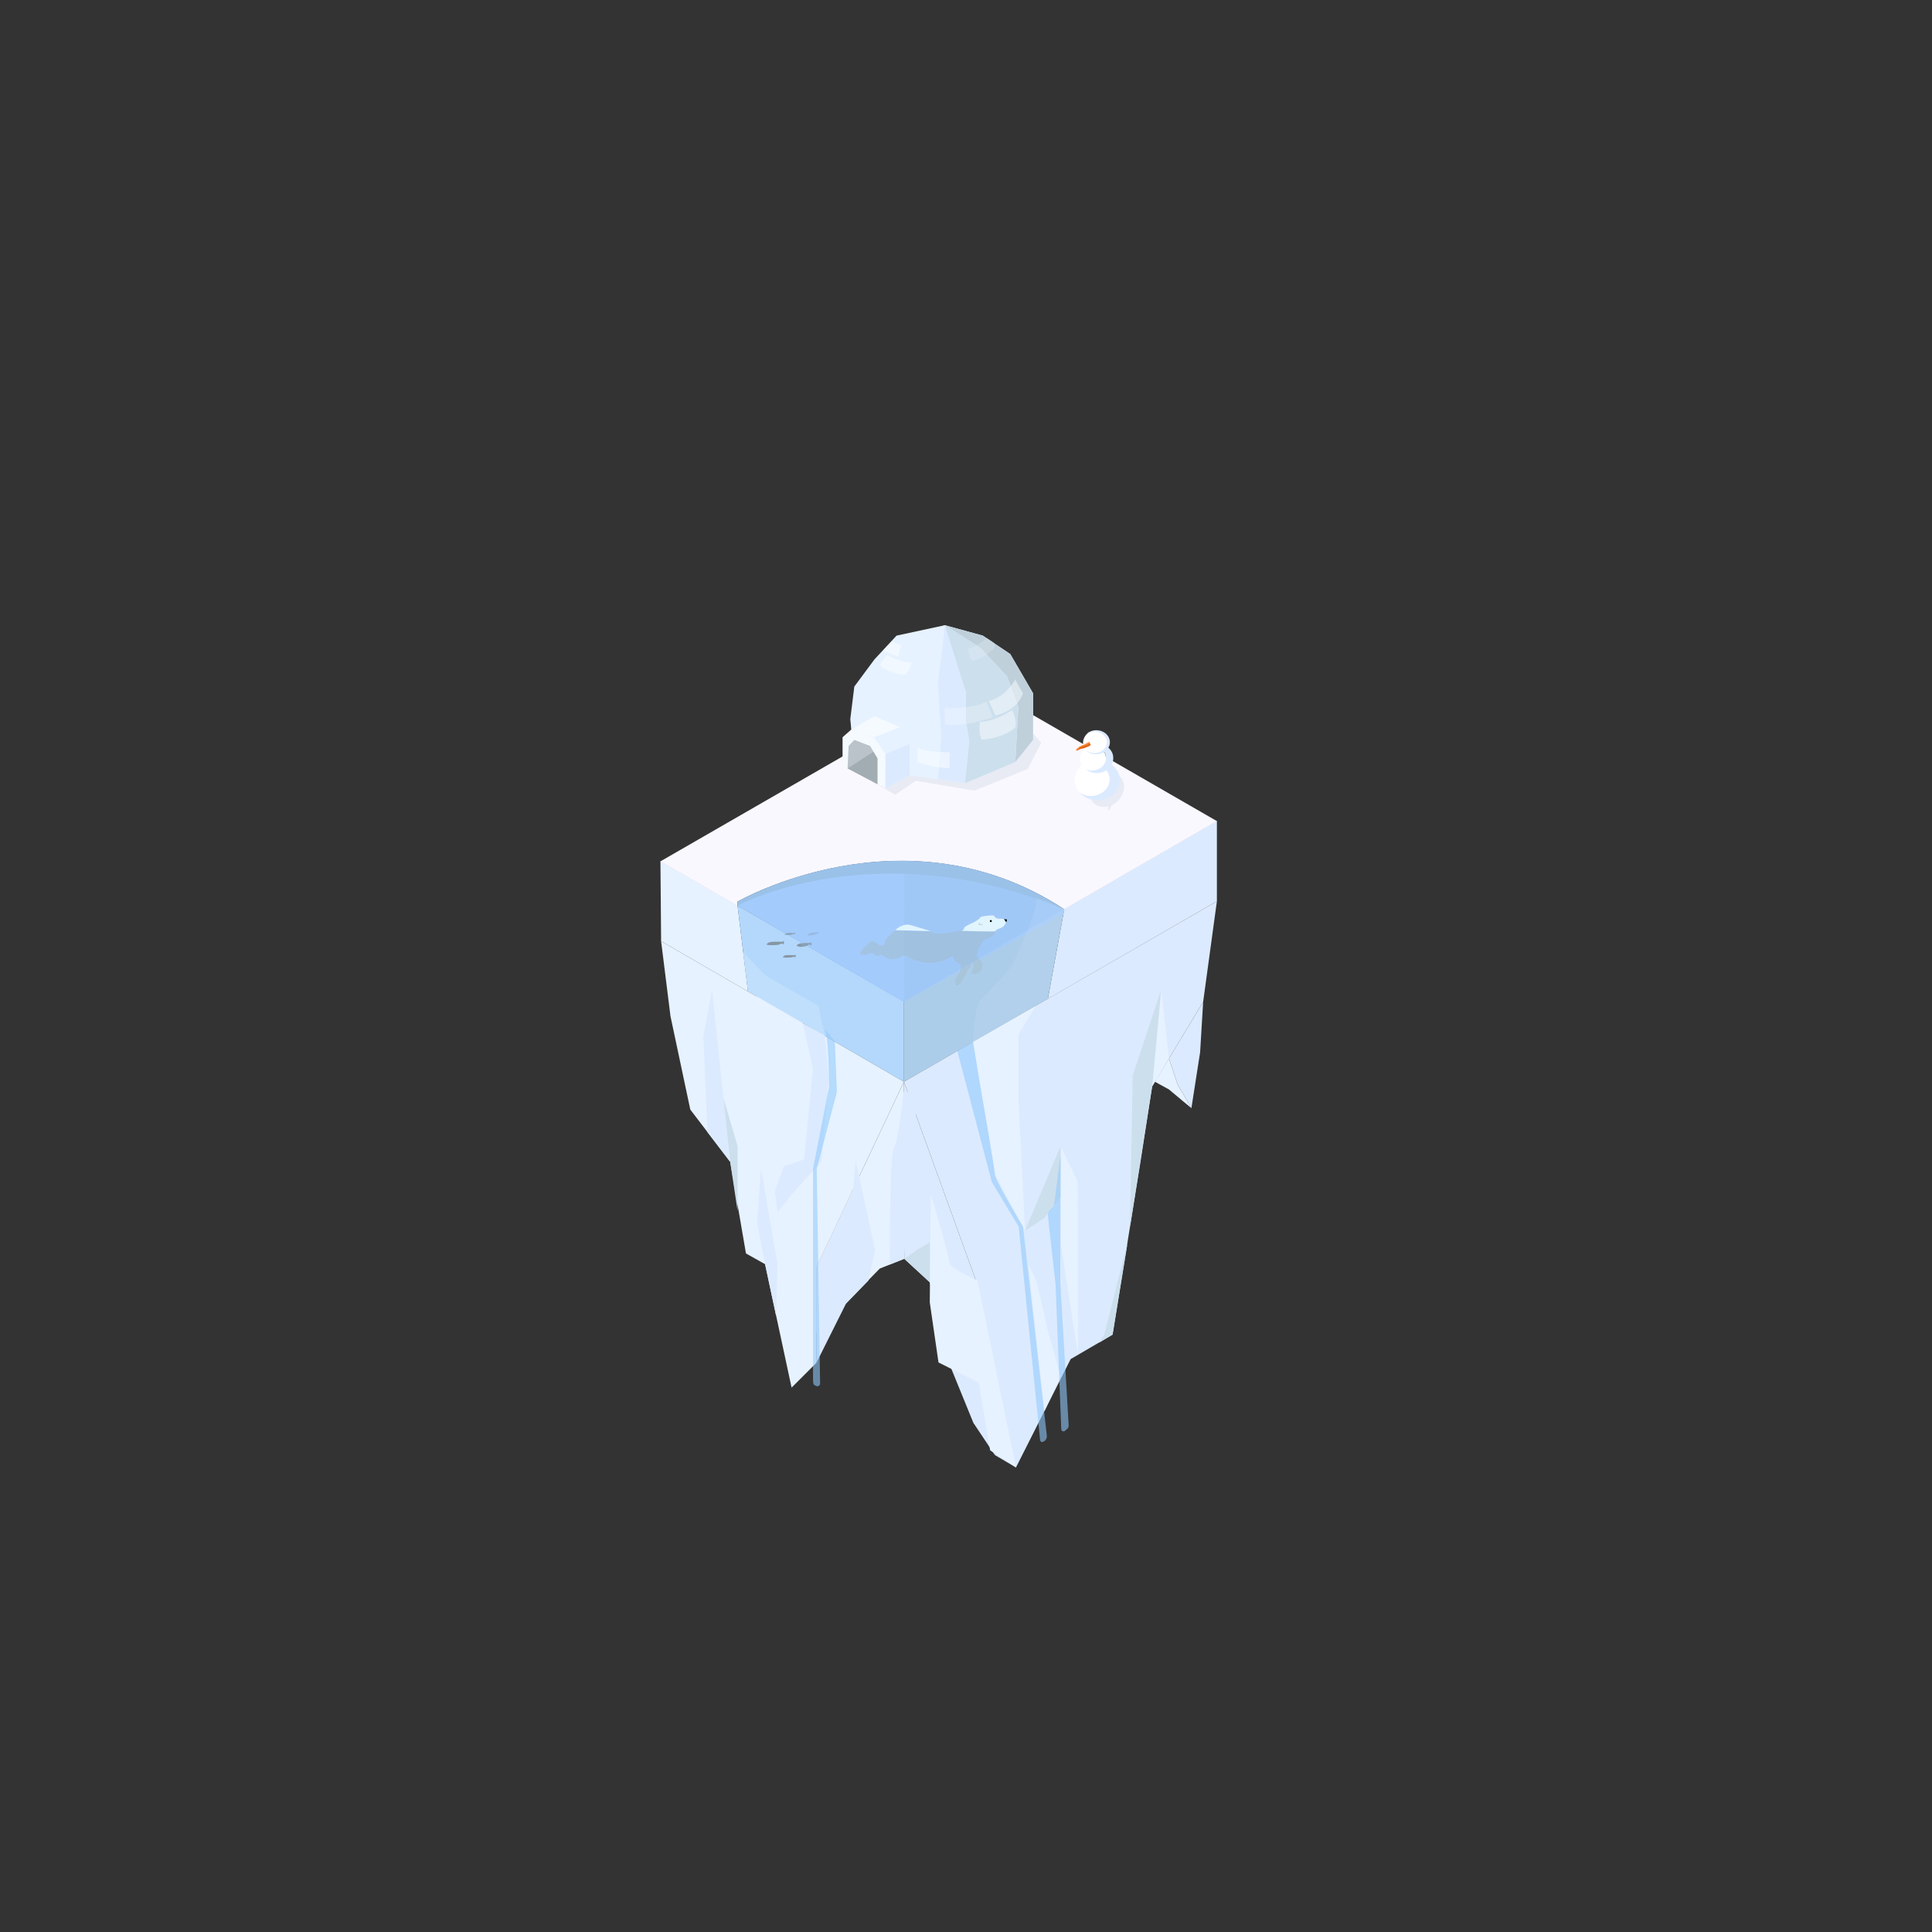 <?xml version="1.0" encoding="utf-8"?>
<!-- Generator: Adobe Illustrator 24.0.3, SVG Export Plug-In . SVG Version: 6.00 Build 0)  -->
<svg version="1.1" xmlns="http://www.w3.org/2000/svg" xmlns:xlink="http://www.w3.org/1999/xlink" x="0px" y="0px"
	 viewBox="0 0 576 576" style="enable-background:new 0 0 576 576;" xml:space="preserve">
<rect x="0" y="0" width="576" height="576" fill="#333333" stroke="none"/>
<style type="text/css">
	.st0{fill:#E6F2FF;}
	.st1{fill:#DCEAFF;}
	.st2{fill:#FAF8FF;}
	.st3{fill:#BBDBFC;}
	.st4{fill:#ACCDEA;}
	.st5{fill:#9AC1E8;}
	.st6{fill:#CCDFED;}
	.st7{fill:#A4CDFF;}
	.st8{opacity:0.45;fill:#A6B7BF;}
	.st9{fill:#848B91;}
	.st10{fill:#869AA8;}
	.st11{opacity:0.38;fill:#869AA8;}
	.st12{opacity:0.46;fill:#DCEAFF;}
	.st13{opacity:0.17;}
	.st14{fill:#90C9FC;}
	.st15{opacity:0.25;fill:#ACCDEA;}
	.st16{opacity:0.11;fill:#9AC1E8;}
	.st17{opacity:8.000000e-02;fill:#83A8C6;}
	.st18{fill:#E1F5FF;}
	.st19{fill:#061626;}
	.st20{fill:#BFCDD1;}
	.st21{opacity:0.11;fill:#E6F2FF;}
	.st22{opacity:0.32;fill:#BFD0DB;}
	.st23{fill:#FFFFFF;}
	.st24{fill:#FF8939;}
	.st25{fill:#DD6617;}
	.st26{fill:#BFD0DB;}
	.st27{fill:#F5FAFF;}
	.st28{fill:url(#SVGID_1_);}
	.st29{opacity:0.5;fill:#FAFDFF;}
	.st30{opacity:0.29;fill:#FAFDFF;}
	.st31{opacity:0.54;fill:#FAFDFF;}
	.st32{opacity:0.17;fill:#FAFDFF;}
	.st33{fill:url(#SVGID_2_);}
	.st34{opacity:0.58;}
</style>
<g id="Layer_1">
	<g>
		<g>
			<polygon class="st0" points="196.9,256.7 197.1,280.6 223,295.6 219.9,270 			"/>
			<polygon class="st1" points="362.8,244.7 317.3,271 312.4,297.8 362.8,268.7 			"/>
			<path class="st2" d="M219.9,268.8c0,0,50-28.8,97.4,2.3l0,0l45.5-26.3l-72.5-41.8l-93.4,53.8l23,13.3V268.8z"/>
			<g>
				<polygon class="st3" points="219.9,270 223,295.6 269.5,322.5 269.5,298.6 				"/>
			</g>
			<polygon class="st4" points="269.5,298.6 269.5,322.5 312.4,297.8 317.3,271 			"/>
			<path class="st5" d="M219.9,268.8v1.2l49.6,28.7l47.8-27.6l0,0C269.9,239.9,219.9,268.8,219.9,268.8z"/>
		</g>
		<polygon class="st0" points="197.1,280.6 199.9,303 205.8,330.8 217.7,346.4 222.4,373.7 228.1,376.9 236,413.7 243.4,406.3 
			243.4,377.8 269.5,322.5 		"/>
		<polygon class="st1" points="362.8,268.7 358.7,298.7 343.5,323.9 340,346.5 331.7,397.9 319.2,405.2 302.9,437.5 296.6,433.8 
			291.4,383 269.5,322.5 		"/>
		<polygon class="st1" points="269.6,375.3 277.2,382.3 281.8,403.6 290.2,424.2 296.6,433.8 291.4,383 269.5,322.5 		"/>
		<polygon class="st0" points="243.4,397.5 262.3,378.2 269.6,375.3 269.5,322.5 243.4,377.8 		"/>
		<polygon class="st1" points="243.4,406.3 243.4,377.8 255.4,352.4 252.4,388.3 		"/>
		<path class="st0" d="M302.9,437.5l-11.5-55.8c0,0-8.4-3.5-8.4-5.3s-5.5-20.4-5.5-20.4l-0.3,32.3l2.6,17.9l12,6l3.4,20.2
			L302.9,437.5z"/>
		<polygon class="st0" points="290.1,310.6 296.6,350.1 305.6,366.9 303.6,327.1 303.6,308.4 308.8,299.9 		"/>
		<polygon class="st0" points="321.4,403.9 321.3,352.4 316.2,341.7 316.2,370.4 		"/>
		<polygon class="st0" points="311.4,420.7 306.6,377 309.1,382.2 312.4,396.8 316.2,410.3 		"/>
		<polygon class="st1" points="255.1,345.9 260.9,372.8 258.9,381.8 252.1,388.8 252.1,381.7 		"/>
		<path class="st1" d="M265.3,377c0,0-0.2-32.2,1.2-34.7c1.4-2.5,2.9-16.7,2.9-16.7h4.2l-4.1,49.7L265.3,377z"/>
		<polygon class="st1" points="210.9,337.5 209.7,308.9 212.3,295 217.7,346.4 		"/>
		<polygon class="st1" points="228.1,376.9 225.7,364.4 226.9,348.4 231.8,376.9 231.4,392.4 		"/>
		<polygon class="st0" points="343.5,323.9 346.2,295 348.5,315.6 		"/>
		<polygon class="st6" points="336.9,365.8 337.7,320.7 346.2,295 343.5,323.9 		"/>
		<polygon class="st6" points="329.2,397.9 336.2,370.4 331.7,397.9 327.7,400.3 		"/>
		<polygon class="st6" points="316.2,341.7 316.2,356.9 311.3,363.2 305.6,366.9 		"/>
		<polygon class="st6" points="277.2,382.3 269.6,375.3 273.4,372.6 277.2,370.4 		"/>
		<polygon class="st6" points="217.7,346.4 215.7,327.4 219.9,341.7 219.9,361 		"/>
		<polygon class="st1" points="358.7,298.7 357.8,313.7 355.2,330.4 351.1,323.3 348.5,315.6 		"/>
		<polygon class="st0" points="355.2,330.4 348.5,324.8 344.3,322.5 348.5,315.6 351.1,323.3 		"/>
		<polygon class="st1" points="245.9,308.6 247.1,321.8 244.9,346.2 235.3,357 231.8,361.4 230.4,350 226.6,325.6 226.6,298.3 		"/>
		<polygon class="st0" points="232.2,300.8 239.3,304.9 242.4,318.7 239.7,345.7 233.7,347.7 230.8,355.6 225.6,324.9 225.6,297 		
			"/>
	</g>
	<path class="st7" d="M219.9,270L219.9,270l49.6,28.7l47.6-26.4l0.2-1.2C260.8,247.8,219.9,270,219.9,270z"/>
</g>
<g id="polarbear">
	<path class="st8" d="M287.4,277.1c0,0-8.2,2.4-9.9,0.6c-6.4-0.1-10.6-0.3-10.6-0.3s-2.5,2.1-2.9,2.8c-0.4,0.8,0.1,2-1.5,1.6
		c-1.6-0.4-1.6-1.6-2.7-1.1s-3.8,3.3-3.3,3.7c0.5,0.5,2.3,0.2,3-0.2c0.6-0.4,0.9,0.2,1.5,0.6c0.6,0.4,1.7-0.2,1.7-0.2
		s1.4,0.8,2.1,1.2c0.7,0.5,3.6-0.1,4.4-0.8c0.7-0.7,2.5,1.5,6.8,2c4.3,0.5,8-2,8-2s0.9,2.2,2,2.2c0.1,0,0.1,0,0.2,0
		c1,2.3-1.2,4-1.4,4.8c-0.2,0.8,0.1,3,1.7,0.9c1.6-2.1,1.9-4.1,2.6-4.3c0.3-0.1,0.4-0.8,0.4-1.6c0.1,0.1,0.2,0.1,0.4,0.2
		c1.2,0.9-0.8,2.6,0,3.1c0.8,0.5,2.9-0.8,2.9-1.5c0-0.7,0.9-1.8-1.6-3.5c0-1.5,0.7-2.8,0.9-3c0.2-0.2,0.7-1.5,1-1.8s3.7-1.4,3.7-2.9
		C287.4,277.1,287.4,277.1,287.4,277.1z"/>
	<g>
		<path class="st9" d="M228.5,281.6c0,0,0-0.2,0.7-0.6c0.7-0.4,4-0.2,4-0.2l0.5-0.3v1.1l-0.5-0.3c0,0-0.6,0.1-0.9,0.3
			s-2.9,0.2-2.9,0.2L228.5,281.6z"/>
		<path class="st10" d="M233.9,278.7c0,0,0-0.1,0.4-0.4c0.4-0.2,2.4-0.1,2.4-0.1l0.3-0.2v0.6l-0.3-0.2c0,0-0.3,0.1-0.6,0.2
			c-0.2,0.1-1.7,0.1-1.7,0.1L233.9,278.7z"/>
		<path class="st9" d="M233.4,285.4c0,0,0-0.2,0.5-0.5c0.5-0.3,2.9-0.1,2.9-0.1l0.4-0.2l0,0.9l-0.4-0.3c0,0-0.4,0.1-0.7,0.2
			s-2.1,0.1-2.1,0.1L233.4,285.4z"/>
		<path class="st11" d="M240.7,278.9c0,0,0-0.1,0.4-0.5c0.4-0.4,2.5-0.4,2.5-0.4l0.3-0.3l0.1,0.8l-0.3-0.2c0,0-0.3,0.1-0.6,0.3
			c-0.2,0.2-1.8,0.3-1.8,0.3L240.7,278.9z"/>
		<path class="st10" d="M237.5,282c0,0,0-0.2,0.7-0.6c0.7-0.4,3.4-0.2,3.4-0.2l0.3-0.4v1.1l-0.5-0.3c0,0-0.3-0.1-0.7,0.3
			c-0.3,0.3-1.8,0.4-2,0.4c0,0,0,0-0.1,0L237.5,282z"/>
		<path class="st9" d="M238.6,282.2l-1.1-0.2c0,0,0.2-0.4,0.7-0.6c0.5,0.3,1.3,0.7,1.3,0.7S238.9,282.3,238.6,282.2z"/>
	</g>
	<polygon class="st12" points="245.9,308.6 244,299.9 228.2,290.8 221.5,283.8 223,295.6 239.3,304.9 	"/>
	<g id="water_overlay">
		<g class="st13">
			<polygon class="st14" points="219.9,270 223,295.6 269.5,322.5 269.5,298.6 			"/>
		</g>
		<polygon class="st15" points="269.5,298.6 269.5,322.5 312.4,297.8 317.3,271 		"/>
		<path class="st16" d="M219.9,268.8v1.2l49.6,28.7l47.8-27.6l0,0C269.9,239.9,219.9,268.8,219.9,268.8z"/>
	</g>
	<path class="st17" d="M269.6,260.4c0,0,23.9,0.7,47.7,10.6l-47.8,27.6L269.6,260.4z"/>
	<path class="st18" d="M287.4,277.1c0,0-0.5-0.6,1.8-1.6c2.3-1,2.9-1.7,3.2-2.1c0.3-0.3,3.6-0.6,3.9-0.4c0.2,0.2,0.4,0.9,1.7,0.9
		s2.5,0.1,2.2,0.6c-0.3,0.5-0.6,1.7-1.9,2.2c-1.3,0.5-1.5,0.6-1.5,0.9s-10.2-0.1-10.2-0.1L287.4,277.1z"/>
	<path class="st18" d="M266.9,277.3c0,0,2.2-2.2,4.6-1.5s6,1.8,6,1.8L266.9,277.3z"/>
	<polyline class="st19" points="299.3,274 300.2,274.1 300.2,274.5 300,275 299.3,274 	"/>
	<path class="st20" d="M292.1,275c0,0-0.7,0.3-0.2,0.7c0.6,0.3,0.9,0,1.2-0.3S291.7,276.2,292.1,275z"/>
	<path class="st21" d="M290.1,310.6c0,0,0.3-10.3,2.3-12.4s8.6-9,9.3-10.3c0.7-1.3,8.8-18.4,7-20.2c-0.7-0.7,8.5,3.2,8.5,3.2
		l-4.9,26.7L290.1,310.6z"/>
	<g id="eye">
		<circle cx="295.4" cy="274.6" r="0.3"/>
	</g>
</g>
<g id="snowman">
	<path class="st22" d="M333.9,231.5c-1.8-1.8-5-1.5-7.2,0.7s-2.5,5.4-0.7,7.2c1.1,1.1,2.8,1.4,4.5,1c-0.1,0.2-0.2,0.6-0.3,1.1
		c0,0.1,0.4,0.1,0.5,0c0.4-0.9,0.7-1.3,0.9-1.5c0.6-0.3,1.2-0.7,1.7-1.2C335.5,236.5,335.8,233.3,333.9,231.5z"/>
	<g>
		<g>
			<path class="st1" d="M327.1,226.6c-1.7,0-3.3,0.6-4.5,1.5c0.8-0.4,1.7-0.6,2.7-0.6c3,0,5.5,2.2,5.5,4.9s-2.5,4.9-5.5,4.9
				c-1.4,0-2.7-0.5-3.6-1.2c1.2,1.5,3.2,2.5,5.5,2.5c3.7,0,6.7-2.7,6.7-6S330.8,226.6,327.1,226.6z"/>
			<g>
				<path class="st23" d="M330.8,232.4c0-2.7-2.5-4.9-5.5-4.9c-1,0-1.9,0.2-2.7,0.6c-1.4,1.1-2.2,2.7-2.2,4.5c0,1.3,0.5,2.5,1.3,3.5
					c1,0.8,2.2,1.2,3.6,1.2C328.3,237.3,330.8,235.1,330.8,232.4z"/>
			</g>
		</g>
		<g>
			<path class="st1" d="M327,221.7c-1.3,0-2.4,0.4-3.3,1.1c0.6-0.3,1.2-0.5,2-0.5c2.2,0,4,1.6,4,3.6s-1.8,3.6-4,3.6
				c-1,0-2-0.3-2.7-0.9c0.9,1.1,2.4,1.9,4,1.9c2.7,0,4.9-2,4.9-4.4C332,223.7,329.8,221.7,327,221.7z"/>
			<g>
				<path class="st23" d="M329.7,226c0-2-1.8-3.6-4-3.6c-0.7,0-1.4,0.2-2,0.5c-1,0.8-1.7,2-1.7,3.3c0,1,0.3,1.8,0.9,2.6
					c0.7,0.6,1.6,0.9,2.7,0.9C327.9,229.7,329.7,228,329.7,226z"/>
			</g>
		</g>
		<g>
			<path class="st1" d="M326.8,217.7c-1,0-2,0.4-2.7,0.9c0.5-0.2,1-0.4,1.6-0.4c1.8,0,3.3,1.3,3.3,3c0,1.6-1.5,3-3.3,3
				c-0.8,0-1.6-0.3-2.2-0.8c0.7,0.9,1.9,1.5,3.3,1.5c2.2,0,4.1-1.6,4.1-3.6C330.9,219.3,329.1,217.7,326.8,217.7z"/>
			<g>
				<path class="st23" d="M330,221.3c0-1.8-1.7-3.2-3.8-3.2c-0.7,0-1.3,0.1-1.8,0.4c-0.9,0.7-1.5,1.8-1.5,2.9c0,0.8,0.3,1.6,0.9,2.3
					c0.7,0.5,1.5,0.8,2.5,0.8C328.3,224.5,330,223.1,330,221.3z"/>
			</g>
		</g>
		<g>
			<path class="st24" d="M323.8,222.3c0.2-0.1,0.7-0.4,1.2-0.6c-0.1-0.2-0.2-0.4-0.2-0.5c0-0.1-0.5,0.2-0.5,0.2s-0.8,0.4-0.9,0.5
				c-0.1,0.1-1.3,0.5-1.6,0.7c-0.3,0.3-0.8,0.6-0.9,0.8c-0.1,0.1,0,0.4,0.1,0.4c0.4-0.2,0.7-0.5,0.9-0.7
				C322.1,222.8,323.5,222.4,323.8,222.3z"/>
			<path class="st25" d="M322.6,223.2c0.5,0,1.4-0.5,1.8-0.6c0.3-0.1,0.8-0.5,0.8-0.5s-0.1-0.2-0.3-0.5c-0.4,0.2-1,0.6-1.2,0.6
				c-0.3,0.1-1.7,0.5-2,0.9c-0.1,0.2-0.5,0.4-0.9,0.7c0,0,0,0,0,0C321.3,223.8,322.1,223.2,322.6,223.2z"/>
		</g>
	</g>
</g>
<g id="igloo_2_">
	<g id="igloo">
		<path class="st22" d="M253,228.8l13.6,8c0.2,0.1,0.3,0.1,0.5,0l5.8-3.9c0.1-0.1,0.2-0.1,0.3-0.1l17.1,2.9c0.1,0,0.2,0,0.3,0
			l15.7-6.4c0.1,0,0.2-0.1,0.2-0.2l3.8-7.4c0.1-0.2,0.1-0.4-0.1-0.5l-1.9-2.2c-0.1-0.1-0.3-0.2-0.4-0.2l-54.8,9.2
			C252.7,228,252.6,228.6,253,228.8z"/>
		<g>
			<g id="igloo_1_">
				<polygon class="st0" points="271.2,231.1 287.7,233.5 302.7,227.2 308,220.6 308,206.7 301.2,195 293,189.5 281.7,186.4 
					267.3,189.5 260.7,196.6 254.7,204.7 253.5,214.4 254.6,225.9 				"/>
				<polygon class="st1" points="288,214.9 288,206.4 283.6,190.7 281.7,186.4 279.6,203.8 280.6,219.8 279.6,232.3 287.7,233.5 
					289,221.1 				"/>
				<polygon class="st0" points="266.4,229.6 263.1,215.3 264.8,205.5 271.2,195.6 273.3,189.5 281.7,186.4 279.6,203.8 
					280.6,219.8 279.6,232.3 271.2,231.1 				"/>
				<polygon class="st26" points="302.7,227.2 303.6,210.7 300.2,201.6 292.2,193.1 281.7,186.4 293,189.5 301.2,195 308,206.7 
					308,220.6 				"/>
				<polygon class="st6" points="281.7,186.4 292.2,193.1 300.2,201.6 303.6,210.7 302.7,227.2 287.7,233.5 289,221.1 288,214.9 
					288,206.4 				"/>
			</g>
			<g id="door">
				<polygon class="st27" points="251.2,228.3 264,235 264,224.8 260.6,219.8 253.8,217.5 251.2,219.8 				"/>
				<polygon class="st0" points="271.2,231.1 264,235 264,224.8 260.6,219.8 253.8,217.5 260.7,213.5 268.3,216.8 271.2,221.8 				
					"/>
				
					<radialGradient id="SVGID_1_" cx="256.575" cy="229.643" r="9.856" fx="266.221" fy="231.67" gradientUnits="userSpaceOnUse">
					<stop  offset="0.274" style="stop-color:#B9C1C5"/>
					<stop  offset="1" style="stop-color:#929EA5;stop-opacity:0.6"/>
				</radialGradient>
				<polygon class="st28" points="252.7,229.1 261.6,233.8 261.6,226.1 259.4,222.4 254.7,220.6 253,222.4 				"/>
				<polygon class="st1" points="264,224.8 271.2,221.8 271.2,231.1 264,235 				"/>
				<polygon class="st27" points="260.6,219.8 253.8,217.5 260.7,213.5 268.3,216.8 				"/>
			</g>
			<path class="st29" d="M294.8,209l2,4.3c0,0,6.4-1.2,8.2-6.6c-1.5-2.5-2.3-4.1-2.3-4.1S299.9,207.8,294.8,209z"/>
			<path class="st29" d="M301.7,211.7c0,0,1.6,2.8,1,5.2c-3,2.7-8.3,3.6-10.1,3.6c-0.7-2-0.7-4.1-0.4-5.3
				C293.9,215.3,298.1,214.2,301.7,211.7z"/>
			<path class="st30" d="M294.1,209.2l1.9,4.6c0,0-8.6,3.2-14.3,2.2c0-2.1-0.1-4.9-0.1-4.9S289,211.6,294.1,209.2z"/>
			<path class="st31" d="M271.7,197.6c0,0-0.4,2.3-1.8,3.5c-3,0.1-6.4-1.7-7.5-2.6c0.5-1.5,1.5-2.7,2.2-3.2
				C265.5,196,268.4,197.3,271.7,197.6z"/>
			<path class="st31" d="M273.6,224.3v3c0,0,4.9,1.7,9.5,1.7c0-3.1,0-4.7,0-4.7s-8.2-0.1-9.5-1.4V224.3z"/>
			<path class="st32" d="M289.8,197.1c1.3-0.3,5-1.7,6.8-4.1c0-0.5-0.1-0.9-0.2-1.4l-2.1-1.4c-2.1,1.8-4.5,2.9-5.6,3.1
				C288.7,194.2,289,195.8,289.8,197.1z"/>
			<path class="st31" d="M268.7,192.3c-1-0.3-2-0.7-2.9-1.1l-2.5,2.7c2.4,1.2,4.5,1.9,4.5,1.9L268.7,192.3z"/>
		</g>
		
			<radialGradient id="SVGID_2_" cx="256.575" cy="230.73" r="8.911" fx="265.296" fy="232.562" gradientUnits="userSpaceOnUse">
			<stop  offset="0.274" style="stop-color:#B9C1C5"/>
			<stop  offset="1" style="stop-color:#929EA5;stop-opacity:0.6"/>
		</radialGradient>
		<polygon class="st33" points="252.7,229.1 260.4,224.1 261.6,226.1 261.6,233.8 		"/>
	</g>
	<g id="water">
		<g class="st34">
			<path class="st14" d="M245.9,306.8c1.1,1.1,1.3,17.1,1.3,17.1l-4.8,24.5v63.3c0,0.3,0.1,1,0.3,1.2l0.6,0.3
				c0.5,0.3,1.2-0.1,1.2-0.7l-1-64l6-22.9l-0.6-15.1L245.9,306.8z"/>
		</g>
		<g class="st34">
			<path class="st14" d="M310.8,429.9L310.8,429.9c0.8-0.2,1.4-1,1.3-1.9l-7.1-62.3c0,0-8.4-13.9-8.4-15.6c0-1.7-4.2-25.5-4.2-25.5
				l-2.3-14l-4.7,2.7l10.3,39.1l8,13.3l6.4,63.7C310.2,429.8,310.5,430,310.8,429.9z"/>
		</g>
		<g class="st34">
			<path class="st14" d="M316.4,426.1c0,0.6,0.7,0.8,1.1,0.5l0.9-0.8c0.2-0.3,0.2-0.7,0.2-1l-2.5-42.7c0,0,0-0.1,0-0.1l0.1-37.7
				l-1.9,14.7c-0.1,0.4-0.2,0.8-0.6,1.1l-0.7,0.7c-0.4,0.4-0.6,1-0.6,1.6l2.3,20.5L316.4,426.1z"/>
		</g>
	</g>
</g>
</svg>
